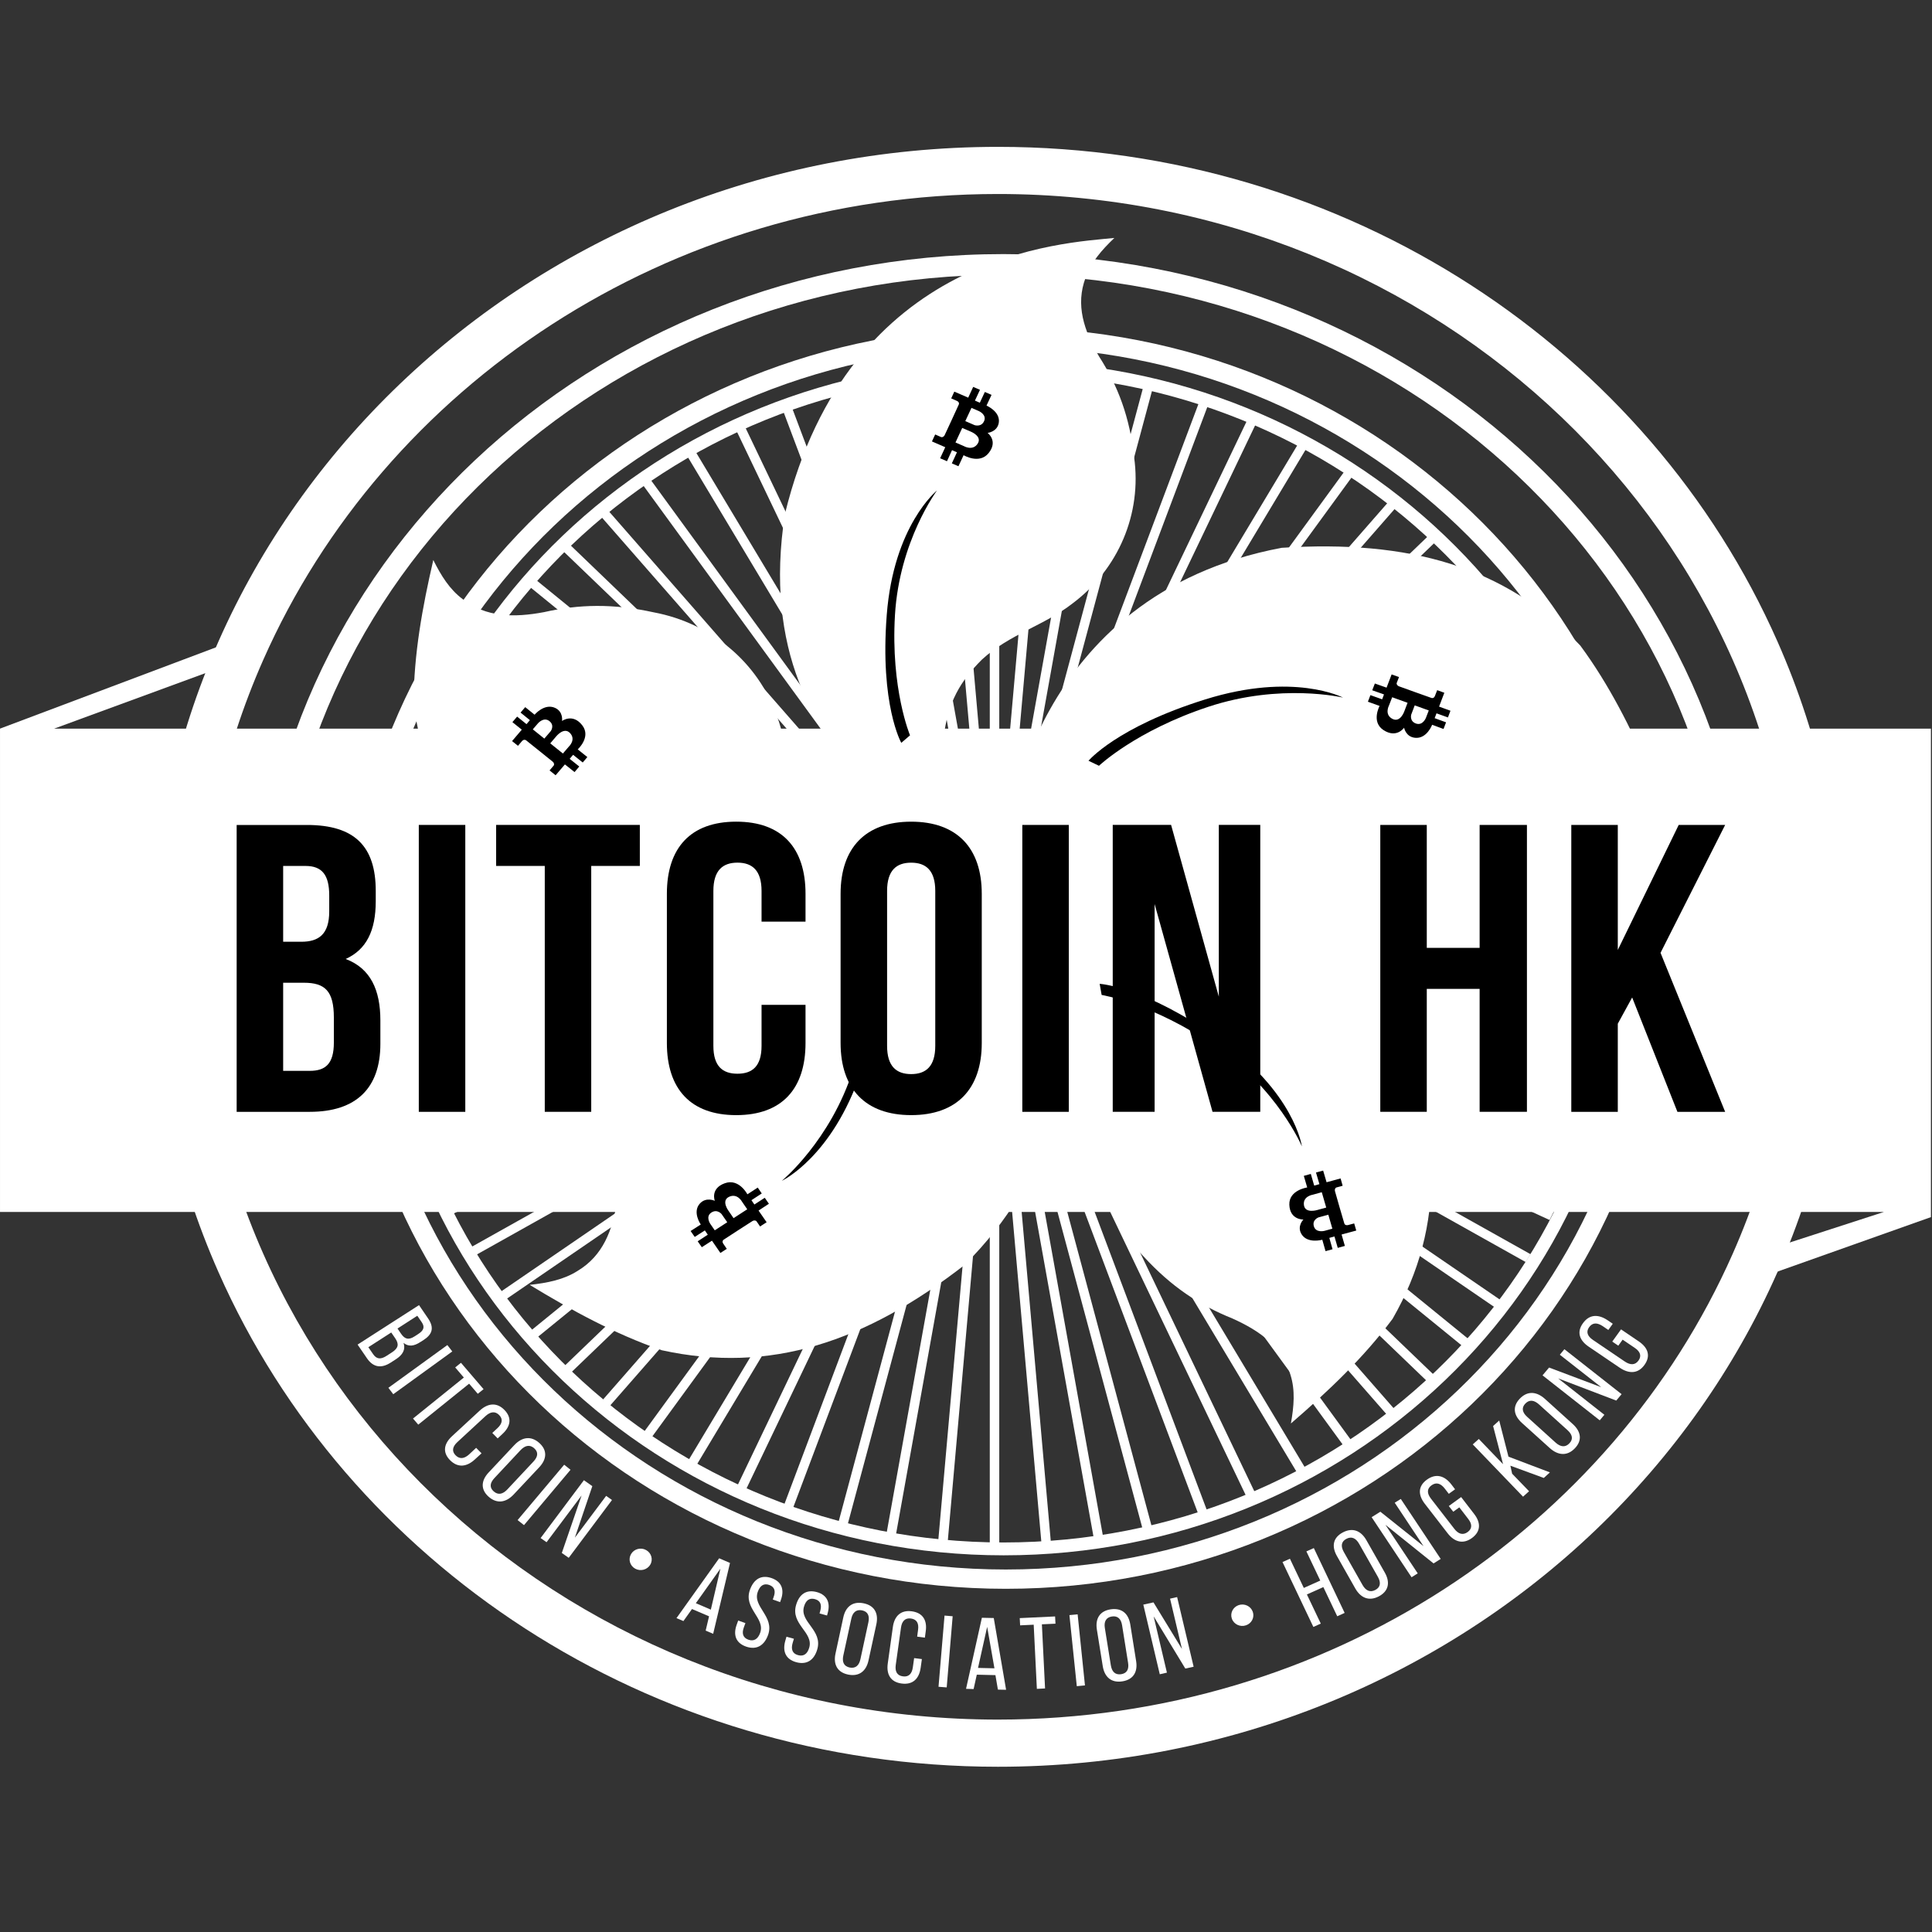 <?xml version="1.0" encoding="UTF-8" standalone="no"?>
<!-- Created with Inkscape (http://www.inkscape.org/) -->

<svg
   width="100"
   height="100"
   viewBox="0 0 93.75 93.75"
   id="svg3910"
   version="1.1"
   inkscape:version="1.2.2 (732a01da63, 2022-12-09, custom)"
   sodipodi:docname="BAHK_black_square.svg"
   inkscape:export-filename="/home/leo/Documents/Bitcoin/BAHK/BAHK_black.png"
   inkscape:export-xdpi="492.23001"
   inkscape:export-ydpi="492.23001"
   xmlns:inkscape="http://www.inkscape.org/namespaces/inkscape"
   xmlns:sodipodi="http://sodipodi.sourceforge.net/DTD/sodipodi-0.dtd"
   xmlns="http://www.w3.org/2000/svg"
   xmlns:svg="http://www.w3.org/2000/svg"
   xmlns:rdf="http://www.w3.org/1999/02/22-rdf-syntax-ns#"
   xmlns:cc="http://creativecommons.org/ns#"
   xmlns:dc="http://purl.org/dc/elements/1.1/">
  <rect x="0" y="0" width="93.75" height="93.75" fill="#333333" stroke="none"/>
  <defs
     id="defs3912">
    <clipPath
       clipPathUnits="userSpaceOnUse"
       id="clipPath326">
      <path
         d="M 0,255.12 H 153.07 V 0 H 0 Z"
         id="path328"
         inkscape:connector-curvature="0" />
    </clipPath>
    <clipPath
       clipPathUnits="userSpaceOnUse"
       id="clipPath30">
      <path
         d="m 45.153,129.02 c 0,-17.728 15.002,-32.097 33.508,-32.097 v 0 c 18.509,0 33.511,14.369 33.511,32.097 v 0 c 0,17.727 -15.002,32.097 -33.511,32.097 v 0 c -18.506,0 -33.508,-14.37 -33.508,-32.097"
         id="path32"
         inkscape:connector-curvature="0" />
    </clipPath>
    <clipPath
       clipPathUnits="userSpaceOnUse"
       id="clipPath18">
      <path
         d="M 0,255.12 H 153.07 V 0 H 0 Z"
         id="path20"
         inkscape:connector-curvature="0" />
    </clipPath>
  </defs>
  <sodipodi:namedview
     id="base"
     pagecolor="#030000"
     bordercolor="#666666"
     borderopacity="1.0"
     inkscape:pageopacity="0"
     inkscape:pageshadow="2"
     inkscape:zoom="3.2544095"
     inkscape:cx="0.46091311"
     inkscape:cy="56.999588"
     inkscape:document-units="px"
     inkscape:current-layer="layer1"
     showgrid="false"
     units="px"
     inkscape:window-width="1868"
     inkscape:window-height="1016"
     inkscape:window-x="52"
     inkscape:window-y="27"
     inkscape:window-maximized="1"
     inkscape:showpageshadow="2"
     inkscape:pagecheckerboard="0"
     inkscape:deskcolor="#030000" />
  <g
     inkscape:label="Layer 1"
     inkscape:groupmode="layer"
     id="layer1"
     transform="translate(0,-942.562)">
    <g
       id="g2398"
       transform="matrix(0.716,0,0,0.716,0,274.802)">
      <g
         id="g434"
         transform="matrix(1.25,0,0,-1.25,130.863,982.006)"
         style="fill:#ffffff">
        <path
           d="m 0,0 v -26.485 l -9.794,-3.477 0.218,1.478 7.029,2.279 H -104.69 V 0 L -92.41,4.622 -91.515,3.757 -101.753,0 Z"
           style="fill:#ffffff;fill-opacity:1;fill-rule:nonzero;stroke:none"
           id="path436"
           inkscape:connector-curvature="0" />
      </g>
      <g
         id="g370"
         transform="matrix(1.25,0,0,-1.25,67.297,991.792)"
         style="fill:#ffffff">
        <path
           d="m 0,0 c 0,0 -8.814,-9.908 -21.469,-4.234 -5.832,3.53 -9.241,7.662 -9.943,13.477 0.01,2.622 0.474,5.164 1.067,7.727 0.425,-0.85 0.885,-1.596 1.598,-2.124 1.262,-0.99 2.782,-1.006 4.404,-0.702 1.903,0.43 3.743,0.472 5.951,-0.011 3.142,-0.591 5.649,-2.735 6.669,-5.593 0.688,-1.824 0.527,-3.681 1.399,-5.505 0.757,-1.434 1.652,-2.446 3.506,-3.284 C -3.146,-1.41 -2.319,-0.592 0,0"
           style="fill:#ffffff;fill-opacity:1;fill-rule:nonzero;stroke:none"
           id="path372"
           inkscape:connector-curvature="0" />
      </g>
      <g
         id="g366"
         transform="matrix(1.25,0,0,-1.25,69.13,992.064)"
         style="fill:#ffffff">
        <path
           d="m 0,0 c 0,0 6.711,-11.349 -3.014,-21.039 -5.372,-4.162 -10.524,-5.909 -16.412,-4.617 -2.547,0.883 -4.866,2.149 -7.159,3.544 0.968,0.107 1.844,0.279 2.593,0.755 1.382,0.827 1.901,2.21 2.147,3.792 0.216,1.884 0.787,3.581 1.987,5.442 1.617,2.672 4.538,4.257 7.656,4.239 2.003,0.025 3.755,-0.74 5.819,-0.547 1.65,0.214 2.932,0.698 4.359,2.113 C 0.33,-3.344 -0.193,-2.319 0,0"
           style="fill:#ffffff;fill-opacity:1;fill-rule:nonzero;stroke:none"
           id="path368"
           inkscape:connector-curvature="0" />
      </g>
      <g
         id="g362"
         transform="matrix(1.25,0,0,-1.25,69.455,990.407)"
         style="fill:#ffffff">
        <path
           d="m 0,0 c 0,0 13.123,3.057 19.98,-8.713 2.614,-6.167 2.893,-11.451 -0.042,-16.568 -1.585,-2.126 -3.49,-3.925 -5.512,-5.672 0.165,0.934 0.24,1.796 -0.021,2.628 -0.429,1.515 -1.652,2.391 -3.151,3.065 -1.808,0.727 -3.323,1.734 -4.826,3.374 -2.197,2.254 -2.943,5.419 -2.048,8.317 0.539,1.873 1.787,3.288 2.176,5.26 0.251,1.597 0.132,2.924 -0.868,4.655 C 3.407,-0.633 2.238,-0.827 0,0"
           style="fill:#ffffff;fill-opacity:1;fill-rule:nonzero;stroke:none"
           id="path364"
           inkscape:connector-curvature="0" />
      </g>
      <g
         transform="matrix(1.25,0,0,-1.25,-30.323,1159.117)"
         id="g14"
         style="fill:#ffffff">
        <g
           id="g16"
           clip-path="url(#clipPath18)"
           style="fill:#ffffff">
          <g
             id="g22"
             transform="translate(39.292,129.243)"
             style="fill:#ffffff">
            <path
               d="m 0,0 c 0,10.229 4.404,19.484 11.526,26.195 7.124,6.708 16.965,10.858 27.843,10.858 10.877,0 20.72,-4.15 27.845,-10.858 C 74.338,19.487 78.74,10.229 78.74,0 h 1.155 c 0,10.545 -4.541,20.093 -11.874,27 C 60.685,33.904 50.555,38.174 39.369,38.174 28.185,38.174 18.053,33.904 10.719,27 3.386,20.093 -1.157,10.545 -1.157,0 Z"
               style="fill:#ffffff;fill-opacity:1;fill-rule:nonzero;stroke:none"
               id="path24"
               inkscape:connector-curvature="0" />
          </g>
        </g>
      </g>
      <g
         transform="matrix(1.25,0,0,-1.25,-30.323,1159.117)"
         id="g26"
         style="fill:#ffffff">
        <g
           id="g28"
           clip-path="url(#clipPath30)"
           style="fill:#ffffff">
          <g
             id="g34"
             transform="translate(61.259,156.899)"
             style="fill:#ffffff">
            <path
               d="m 0,0 16.698,-27.835 0.444,0.248 L 0.446,0.249"
               style="fill:#ffffff;fill-opacity:1;fill-rule:nonzero;stroke:none"
               id="path36"
               inkscape:connector-curvature="0" />
          </g>
          <g
             id="g38"
             transform="translate(63.982,158.27)"
             style="fill:#ffffff">
            <path
               d="M 0,0 13.963,-29.186 14.43,-28.979 0.467,0.207"
               style="fill:#ffffff;fill-opacity:1;fill-rule:nonzero;stroke:none"
               id="path40"
               inkscape:connector-curvature="0" />
          </g>
          <g
             id="g42"
             transform="translate(66.571,159.307)"
             style="fill:#ffffff">
            <path
               d="m 0,0 11.367,-30.202 0.484,0.168 L 0.483,0.167"
               style="fill:#ffffff;fill-opacity:1;fill-rule:nonzero;stroke:none"
               id="path44"
               inkscape:connector-curvature="0" />
          </g>
          <g
             id="g46"
             transform="translate(69.582,160.22)"
             style="fill:#ffffff">
            <path
               d="M 0,0 8.349,-31.094 8.847,-30.968 0.498,0.123"
               style="fill:#ffffff;fill-opacity:1;fill-rule:nonzero;stroke:none"
               id="path48"
               inkscape:connector-curvature="0" />
          </g>
          <g
             id="g50"
             transform="translate(58.779,155.361)"
             style="fill:#ffffff">
            <path
               d="M 0,0 19.189,-26.314 19.61,-26.033 0.42,0.281"
               style="fill:#ffffff;fill-opacity:1;fill-rule:nonzero;stroke:none"
               id="path52"
               inkscape:connector-curvature="0" />
          </g>
          <g
             id="g54"
             transform="translate(56.46,153.628)"
             style="fill:#ffffff">
            <path
               d="m 0,0 21.52,-24.599 0.395,0.318 -21.522,24.6"
               style="fill:#ffffff;fill-opacity:1;fill-rule:nonzero;stroke:none"
               id="path56"
               inkscape:connector-curvature="0" />
          </g>
          <g
             id="g58"
             transform="translate(45.118,134.46)"
             style="fill:#ffffff">
            <path
               d="M 0,0 33.015,-5.515 33.106,-5.029 0.088,0.488"
               style="fill:#ffffff;fill-opacity:1;fill-rule:nonzero;stroke:none"
               id="path60"
               inkscape:connector-curvature="0" />
          </g>
          <g
             id="g62"
             transform="translate(45.776,137.397)"
             style="fill:#ffffff">
            <path
               d="M 0,0 32.334,-8.446 32.471,-7.968 0.135,0.477"
               style="fill:#ffffff;fill-opacity:1;fill-rule:nonzero;stroke:none"
               id="path64"
               inkscape:connector-curvature="0" />
          </g>
          <g
             id="g66"
             transform="translate(46.631,140.039)"
             style="fill:#ffffff">
            <path
               d="m 0,0 31.458,-11.084 0.177,0.467 L 0.179,0.465"
               style="fill:#ffffff;fill-opacity:1;fill-rule:nonzero;stroke:none"
               id="path68"
               inkscape:connector-curvature="0" />
          </g>
          <g
             id="g70"
             transform="translate(47.862,142.883)"
             style="fill:#ffffff">
            <path
               d="M 0,0 30.204,-13.919 30.427,-13.47 0.223,0.446"
               style="fill:#ffffff;fill-opacity:1;fill-rule:nonzero;stroke:none"
               id="path72"
               inkscape:connector-curvature="0" />
          </g>
          <g
             id="g74"
             transform="translate(49.122,145.181)"
             style="fill:#ffffff">
            <path
               d="m 0,0 28.928,-16.206 0.258,0.428 L 0.258,0.428"
               style="fill:#ffffff;fill-opacity:1;fill-rule:nonzero;stroke:none"
               id="path76"
               inkscape:connector-curvature="0" />
          </g>
          <g
             id="g78"
             transform="translate(50.77,147.653)"
             style="fill:#ffffff">
            <path
               d="m 0,0 27.259,-18.666 0.3,0.404 L 0.297,0.403"
               style="fill:#ffffff;fill-opacity:1;fill-rule:nonzero;stroke:none"
               id="path80"
               inkscape:connector-curvature="0" />
          </g>
          <g
             id="g82"
             transform="translate(52.48,149.784)"
             style="fill:#ffffff">
            <path
               d="m 0,0 25.533,-20.785 0.332,0.378 L 0.333,0.379"
               style="fill:#ffffff;fill-opacity:1;fill-rule:nonzero;stroke:none"
               id="path84"
               inkscape:connector-curvature="0" />
          </g>
          <g
             id="g86"
             transform="translate(54.341,151.746)"
             style="fill:#ffffff">
            <path
               d="m 0,0 23.655,-22.73 0.363,0.348 L 0.363,0.351"
               style="fill:#ffffff;fill-opacity:1;fill-rule:nonzero;stroke:none"
               id="path88"
               inkscape:connector-curvature="0" />
          </g>
          <g
             id="g90"
             transform="translate(72.243,160.782)"
             style="fill:#ffffff">
            <path
               d="M 0,0 5.682,-31.635 6.188,-31.551 0.507,0.084"
               style="fill:#ffffff;fill-opacity:1;fill-rule:nonzero;stroke:none"
               id="path92"
               inkscape:connector-curvature="0" />
          </g>
          <g
             id="g94"
             transform="translate(75.08,161.265)"
             style="fill:#ffffff">
            <path
               d="M 0,0 2.842,-32.096 3.355,-32.054 0.514,0.041"
               style="fill:#ffffff;fill-opacity:1;fill-rule:nonzero;stroke:none"
               id="path96"
               inkscape:connector-curvature="0" />
          </g>
          <g
             id="g98"
             transform="translate(77.922,161.287)"
             style="fill:#ffffff">
            <path
               d="M 0,0 V -32.097 H 0.514 V 0"
               style="fill:#ffffff;fill-opacity:1;fill-rule:nonzero;stroke:none"
               id="path100"
               inkscape:connector-curvature="0" />
          </g>
          <g
             id="g102"
             transform="translate(44.647,131.699)"
             style="fill:#ffffff">
            <path
               d="m 0,0 33.51,-2.756 0.044,0.493 -33.51,2.758"
               style="fill:#ffffff;fill-opacity:1;fill-rule:nonzero;stroke:none"
               id="path104"
               inkscape:connector-curvature="0" />
          </g>
          <g
             id="g106"
             transform="translate(44.67,128.941)"
             style="fill:#ffffff">
            <path
               d="M 0,0 H 33.508 V 0.495 H 0"
               style="fill:#ffffff;fill-opacity:1;fill-rule:nonzero;stroke:none"
               id="path108"
               inkscape:connector-curvature="0" />
          </g>
          <g
             id="g110"
             transform="translate(94.653,157.148)"
             style="fill:#ffffff">
            <path
               d="m 0,0 -16.696,-27.836 0.443,-0.248 16.699,27.835"
               style="fill:#ffffff;fill-opacity:1;fill-rule:nonzero;stroke:none"
               id="path112"
               inkscape:connector-curvature="0" />
          </g>
          <g
             id="g114"
             transform="translate(91.909,158.477)"
             style="fill:#ffffff">
            <path
               d="m 0,0 -13.964,-29.186 0.467,-0.207 13.964,29.186"
               style="fill:#ffffff;fill-opacity:1;fill-rule:nonzero;stroke:none"
               id="path116"
               inkscape:connector-curvature="0" />
          </g>
          <g
             id="g118"
             transform="translate(89.304,159.474)"
             style="fill:#ffffff">
            <path
               d="m 0,0 -11.366,-30.201 0.483,-0.168 11.364,30.202"
               style="fill:#ffffff;fill-opacity:1;fill-rule:nonzero;stroke:none"
               id="path120"
               inkscape:connector-curvature="0" />
          </g>
          <g
             id="g122"
             transform="translate(86.279,160.343)"
             style="fill:#ffffff">
            <path
               d="m 0,0 -8.348,-31.091 0.498,-0.126 8.347,31.094"
               style="fill:#ffffff;fill-opacity:1;fill-rule:nonzero;stroke:none"
               id="path124"
               inkscape:connector-curvature="0" />
          </g>
          <g
             id="g126"
             transform="translate(97.158,155.643)"
             style="fill:#ffffff">
            <path
               d="m 0,0 -19.19,-26.314 0.421,-0.281 19.189,26.314"
               style="fill:#ffffff;fill-opacity:1;fill-rule:nonzero;stroke:none"
               id="path128"
               inkscape:connector-curvature="0" />
          </g>
          <g
             id="g130"
             transform="translate(99.505,153.947)"
             style="fill:#ffffff">
            <path
               d="m 0,0 -21.525,-24.6 0.395,-0.318 21.525,24.599"
               style="fill:#ffffff;fill-opacity:1;fill-rule:nonzero;stroke:none"
               id="path132"
               inkscape:connector-curvature="0" />
          </g>
          <g
             id="g134"
             transform="translate(111.151,134.949)"
             style="fill:#ffffff">
            <path
               d="m 0,0 -33.018,-5.518 0.091,-0.485 33.015,5.515"
               style="fill:#ffffff;fill-opacity:1;fill-rule:nonzero;stroke:none"
               id="path136"
               inkscape:connector-curvature="0" />
          </g>
          <g
             id="g138"
             transform="translate(110.447,137.873)"
             style="fill:#ffffff">
            <path
               d="M 0,0 -32.337,-8.444 -32.2,-8.923 0.135,-0.477"
               style="fill:#ffffff;fill-opacity:1;fill-rule:nonzero;stroke:none"
               id="path140"
               inkscape:connector-curvature="0" />
          </g>
          <g
             id="g142"
             transform="translate(109.548,140.503)"
             style="fill:#ffffff">
            <path
               d="m 0,0 -31.459,-11.082 0.176,-0.467 31.462,11.084"
               style="fill:#ffffff;fill-opacity:1;fill-rule:nonzero;stroke:none"
               id="path144"
               inkscape:connector-curvature="0" />
          </g>
          <g
             id="g146"
             transform="translate(108.272,143.329)"
             style="fill:#ffffff">
            <path
               d="m 0,0 -30.207,-13.917 0.224,-0.448 30.206,13.919"
               style="fill:#ffffff;fill-opacity:1;fill-rule:nonzero;stroke:none"
               id="path148"
               inkscape:connector-curvature="0" />
          </g>
          <g
             id="g150"
             transform="translate(106.978,145.609)"
             style="fill:#ffffff">
            <path
               d="m 0,0 -28.928,-16.206 0.258,-0.427 28.928,16.205"
               style="fill:#ffffff;fill-opacity:1;fill-rule:nonzero;stroke:none"
               id="path152"
               inkscape:connector-curvature="0" />
          </g>
          <g
             id="g154"
             transform="translate(105.291,148.057)"
             style="fill:#ffffff">
            <path
               d="m 0,0 -27.262,-18.665 0.3,-0.404 L 0.3,-0.403"
               style="fill:#ffffff;fill-opacity:1;fill-rule:nonzero;stroke:none"
               id="path156"
               inkscape:connector-curvature="0" />
          </g>
          <g
             id="g158"
             transform="translate(103.546,150.163)"
             style="fill:#ffffff">
            <path
               d="m 0,0 -25.533,-20.786 0.332,-0.378 25.534,20.785"
               style="fill:#ffffff;fill-opacity:1;fill-rule:nonzero;stroke:none"
               id="path160"
               inkscape:connector-curvature="0" />
          </g>
          <g
             id="g162"
             transform="translate(101.655,152.097)"
             style="fill:#ffffff">
            <path
               d="m 0,0 -23.659,-22.733 0.363,-0.349 23.658,22.731"
               style="fill:#ffffff;fill-opacity:1;fill-rule:nonzero;stroke:none"
               id="path164"
               inkscape:connector-curvature="0" />
          </g>
          <g
             id="g166"
             transform="translate(83.61,160.866)"
             style="fill:#ffffff">
            <path
               d="m 0,0 -5.686,-31.635 0.506,-0.084 5.684,31.635"
               style="fill:#ffffff;fill-opacity:1;fill-rule:nonzero;stroke:none"
               id="path168"
               inkscape:connector-curvature="0" />
          </g>
          <g
             id="g170"
             transform="translate(80.764,161.305)"
             style="fill:#ffffff">
            <path
               d="m 0,0 -2.842,-32.095 0.514,-0.042 2.839,32.096"
               style="fill:#ffffff;fill-opacity:1;fill-rule:nonzero;stroke:none"
               id="path172"
               inkscape:connector-curvature="0" />
          </g>
          <g
             id="g174"
             transform="translate(111.668,132.194)"
             style="fill:#ffffff">
            <path
               d="m 0,0 -33.511,-2.758 0.044,-0.493 33.511,2.756"
               style="fill:#ffffff;fill-opacity:1;fill-rule:nonzero;stroke:none"
               id="path176"
               inkscape:connector-curvature="0" />
          </g>
          <g
             id="g178"
             transform="translate(111.69,129.435)"
             style="fill:#ffffff">
            <path
               d="M 0,0 H -33.513 V -0.495 H 0"
               style="fill:#ffffff;fill-opacity:1;fill-rule:nonzero;stroke:none"
               id="path180"
               inkscape:connector-curvature="0" />
          </g>
          <g
             id="g182"
             transform="translate(61.705,101.231)"
             style="fill:#ffffff">
            <path
               d="M 0,0 16.696,27.833 16.252,28.082 -0.446,0.246"
               style="fill:#ffffff;fill-opacity:1;fill-rule:nonzero;stroke:none"
               id="path184"
               inkscape:connector-curvature="0" />
          </g>
          <g
             id="g186"
             transform="translate(64.449,99.899)"
             style="fill:#ffffff">
            <path
               d="M 0,0 13.963,29.186 13.496,29.393 -0.467,0.209"
               style="fill:#ffffff;fill-opacity:1;fill-rule:nonzero;stroke:none"
               id="path188"
               inkscape:connector-curvature="0" />
          </g>
          <g
             id="g190"
             transform="translate(67.054,98.902)"
             style="fill:#ffffff">
            <path
               d="M 0,0 11.367,30.203 10.884,30.371 -0.483,0.167"
               style="fill:#ffffff;fill-opacity:1;fill-rule:nonzero;stroke:none"
               id="path192"
               inkscape:connector-curvature="0" />
          </g>
          <g
             id="g194"
             transform="translate(70.08,98.033)"
             style="fill:#ffffff">
            <path
               d="M 0,0 8.349,31.093 7.852,31.219 -0.498,0.123"
               style="fill:#ffffff;fill-opacity:1;fill-rule:nonzero;stroke:none"
               id="path196"
               inkscape:connector-curvature="0" />
          </g>
          <g
             id="g198"
             transform="translate(59.2,102.731)"
             style="fill:#ffffff">
            <path
               d="M 0,0 19.189,26.316 18.769,26.597 -0.42,0.286"
               style="fill:#ffffff;fill-opacity:1;fill-rule:nonzero;stroke:none"
               id="path200"
               inkscape:connector-curvature="0" />
          </g>
          <g
             id="g202"
             transform="translate(56.853,104.433)"
             style="fill:#ffffff">
            <path
               d="M 0,0 21.522,24.596 21.127,24.915 -0.393,0.316"
               style="fill:#ffffff;fill-opacity:1;fill-rule:nonzero;stroke:none"
               id="path204"
               inkscape:connector-curvature="0" />
          </g>
          <g
             id="g206"
             transform="translate(45.206,123.429)"
             style="fill:#ffffff">
            <path
               d="M 0,0 33.018,5.517 32.927,6.002 -0.088,0.488"
               style="fill:#ffffff;fill-opacity:1;fill-rule:nonzero;stroke:none"
               id="path208"
               inkscape:connector-curvature="0" />
          </g>
          <g
             id="g210"
             transform="translate(45.911,120.503)"
             style="fill:#ffffff">
            <path
               d="M 0,0 32.336,8.447 32.2,8.925 -0.135,0.476"
               style="fill:#ffffff;fill-opacity:1;fill-rule:nonzero;stroke:none"
               id="path212"
               inkscape:connector-curvature="0" />
          </g>
          <g
             id="g214"
             transform="translate(46.81,117.873)"
             style="fill:#ffffff">
            <path
               d="M 0,0 31.456,11.082 31.279,11.549 -0.179,0.467"
               style="fill:#ffffff;fill-opacity:1;fill-rule:nonzero;stroke:none"
               id="path216"
               inkscape:connector-curvature="0" />
          </g>
          <g
             id="g218"
             transform="translate(48.085,115.047)"
             style="fill:#ffffff">
            <path
               d="M 0,0 30.204,13.917 29.98,14.365 -0.223,0.446"
               style="fill:#ffffff;fill-opacity:1;fill-rule:nonzero;stroke:none"
               id="path220"
               inkscape:connector-curvature="0" />
          </g>
          <g
             id="g222"
             transform="translate(49.38,112.768)"
             style="fill:#ffffff">
            <path
               d="M 0,0 28.928,16.208 28.67,16.636 -0.258,0.428"
               style="fill:#ffffff;fill-opacity:1;fill-rule:nonzero;stroke:none"
               id="path224"
               inkscape:connector-curvature="0" />
          </g>
          <g
             id="g226"
             transform="translate(51.067,110.321)"
             style="fill:#ffffff">
            <path
               d="m 0,0 27.262,18.667 -0.3,0.404 L -0.297,0.402"
               style="fill:#ffffff;fill-opacity:1;fill-rule:nonzero;stroke:none"
               id="path228"
               inkscape:connector-curvature="0" />
          </g>
          <g
             id="g230"
             transform="translate(52.812,108.215)"
             style="fill:#ffffff">
            <path
               d="M 0,0 25.533,20.784 25.201,21.162 -0.333,0.376"
               style="fill:#ffffff;fill-opacity:1;fill-rule:nonzero;stroke:none"
               id="path232"
               inkscape:connector-curvature="0" />
          </g>
          <g
             id="g234"
             transform="translate(54.704,106.282)"
             style="fill:#ffffff">
            <path
               d="M 0,0 23.655,22.733 23.292,23.082 -0.363,0.351"
               style="fill:#ffffff;fill-opacity:1;fill-rule:nonzero;stroke:none"
               id="path236"
               inkscape:connector-curvature="0" />
          </g>
          <g
             id="g238"
             transform="translate(72.749,97.513)"
             style="fill:#ffffff">
            <path
               d="M 0,0 5.681,31.635 5.175,31.718 -0.507,0.083"
               style="fill:#ffffff;fill-opacity:1;fill-rule:nonzero;stroke:none"
               id="path240"
               inkscape:connector-curvature="0" />
          </g>
          <g
             id="g242"
             transform="translate(75.594,97.071)"
             style="fill:#ffffff">
            <path
               d="M 0,0 2.842,32.097 2.328,32.139 -0.514,0.042"
               style="fill:#ffffff;fill-opacity:1;fill-rule:nonzero;stroke:none"
               id="path244"
               inkscape:connector-curvature="0" />
          </g>
          <g
             id="g246"
             transform="translate(78.436,97.092)"
             style="fill:#ffffff">
            <path
               d="M 0,0 V 32.098 H -0.514 V 0"
               style="fill:#ffffff;fill-opacity:1;fill-rule:nonzero;stroke:none"
               id="path248"
               inkscape:connector-curvature="0" />
          </g>
          <g
             id="g250"
             transform="translate(44.69,126.185)"
             style="fill:#ffffff">
            <path
               d="M 0,0 33.51,2.758 33.466,3.251 -0.044,0.493"
               style="fill:#ffffff;fill-opacity:1;fill-rule:nonzero;stroke:none"
               id="path252"
               inkscape:connector-curvature="0" />
          </g>
          <g
             id="g254"
             transform="translate(95.1,101.477)"
             style="fill:#ffffff">
            <path
               d="M 0,0 -16.699,27.836 -17.143,27.587 -0.446,-0.246"
               style="fill:#ffffff;fill-opacity:1;fill-rule:nonzero;stroke:none"
               id="path256"
               inkscape:connector-curvature="0" />
          </g>
          <g
             id="g258"
             transform="translate(92.376,100.108)"
             style="fill:#ffffff">
            <path
               d="M 0,0 -13.964,29.184 -14.431,28.977 -0.467,-0.209"
               style="fill:#ffffff;fill-opacity:1;fill-rule:nonzero;stroke:none"
               id="path260"
               inkscape:connector-curvature="0" />
          </g>
          <g
             id="g262"
             transform="translate(89.785,99.069)"
             style="fill:#ffffff">
            <path
               d="M 0,0 -11.364,30.204 -11.847,30.036 -0.481,-0.167"
               style="fill:#ffffff;fill-opacity:1;fill-rule:nonzero;stroke:none"
               id="path264"
               inkscape:connector-curvature="0" />
          </g>
          <g
             id="g266"
             transform="translate(86.776,98.156)"
             style="fill:#ffffff">
            <path
               d="M 0,0 -8.347,31.096 -8.845,30.97 -0.497,-0.123"
               style="fill:#ffffff;fill-opacity:1;fill-rule:nonzero;stroke:none"
               id="path268"
               inkscape:connector-curvature="0" />
          </g>
          <g
             id="g270"
             transform="translate(97.579,103.018)"
             style="fill:#ffffff">
            <path
               d="M 0,0 -19.189,26.311 -19.61,26.03 -0.42,-0.286"
               style="fill:#ffffff;fill-opacity:1;fill-rule:nonzero;stroke:none"
               id="path272"
               inkscape:connector-curvature="0" />
          </g>
          <g
             id="g274"
             transform="translate(99.9,104.749)"
             style="fill:#ffffff">
            <path
               d="M 0,0 -21.525,24.599 -21.92,24.28 -0.395,-0.316"
               style="fill:#ffffff;fill-opacity:1;fill-rule:nonzero;stroke:none"
               id="path276"
               inkscape:connector-curvature="0" />
          </g>
          <g
             id="g278"
             transform="translate(111.24,123.917)"
             style="fill:#ffffff">
            <path
               d="m 0,0 -33.016,5.514 -0.09,-0.486 33.018,-5.516"
               style="fill:#ffffff;fill-opacity:1;fill-rule:nonzero;stroke:none"
               id="path280"
               inkscape:connector-curvature="0" />
          </g>
          <g
             id="g282"
             transform="translate(110.582,120.98)"
             style="fill:#ffffff">
            <path
               d="M 0,0 -32.335,8.449 -32.472,7.971 -0.135,-0.476"
               style="fill:#ffffff;fill-opacity:1;fill-rule:nonzero;stroke:none"
               id="path284"
               inkscape:connector-curvature="0" />
          </g>
          <g
             id="g286"
             transform="translate(109.727,118.34)"
             style="fill:#ffffff">
            <path
               d="M 0,0 -31.461,11.082 -31.638,10.615 -0.179,-0.467"
               style="fill:#ffffff;fill-opacity:1;fill-rule:nonzero;stroke:none"
               id="path288"
               inkscape:connector-curvature="0" />
          </g>
          <g
             id="g290"
             transform="translate(108.496,115.493)"
             style="fill:#ffffff">
            <path
               d="M 0,0 -30.207,13.919 -30.43,13.471 -0.223,-0.446"
               style="fill:#ffffff;fill-opacity:1;fill-rule:nonzero;stroke:none"
               id="path292"
               inkscape:connector-curvature="0" />
          </g>
          <g
             id="g294"
             transform="translate(107.236,113.195)"
             style="fill:#ffffff">
            <path
               d="M 0,0 -28.929,16.208 -29.187,15.78 -0.258,-0.428"
               style="fill:#ffffff;fill-opacity:1;fill-rule:nonzero;stroke:none"
               id="path296"
               inkscape:connector-curvature="0" />
          </g>
          <g
             id="g298"
             transform="translate(105.591,110.723)"
             style="fill:#ffffff">
            <path
               d="m 0,0 -27.262,18.669 -0.3,-0.404 L -0.3,-0.402"
               style="fill:#ffffff;fill-opacity:1;fill-rule:nonzero;stroke:none"
               id="path300"
               inkscape:connector-curvature="0" />
          </g>
          <g
             id="g302"
             transform="translate(103.878,108.592)"
             style="fill:#ffffff">
            <path
               d="M 0,0 -25.534,20.786 -25.866,20.407 -0.333,-0.376"
               style="fill:#ffffff;fill-opacity:1;fill-rule:nonzero;stroke:none"
               id="path304"
               inkscape:connector-curvature="0" />
          </g>
          <g
             id="g306"
             transform="translate(102.017,106.633)"
             style="fill:#ffffff">
            <path
               d="M 0,0 -23.658,22.73 -24.021,22.382 -0.362,-0.351"
               style="fill:#ffffff;fill-opacity:1;fill-rule:nonzero;stroke:none"
               id="path308"
               inkscape:connector-curvature="0" />
          </g>
          <g
             id="g310"
             transform="translate(84.115,97.596)"
             style="fill:#ffffff">
            <path
               d="M 0,0 -5.684,31.635 -6.19,31.551 -0.504,-0.083"
               style="fill:#ffffff;fill-opacity:1;fill-rule:nonzero;stroke:none"
               id="path312"
               inkscape:connector-curvature="0" />
          </g>
          <g
             id="g314"
             transform="translate(81.275,97.113)"
             style="fill:#ffffff">
            <path
               d="M 0,0 -2.839,32.098 -3.353,32.056 -0.511,-0.042"
               style="fill:#ffffff;fill-opacity:1;fill-rule:nonzero;stroke:none"
               id="path316"
               inkscape:connector-curvature="0" />
          </g>
          <g
             id="g318"
             transform="translate(111.711,126.677)"
             style="fill:#ffffff">
            <path
               d="M 0,0 -33.511,2.758 -33.555,2.266 -0.044,-0.493"
               style="fill:#ffffff;fill-opacity:1;fill-rule:nonzero;stroke:none"
               id="path320"
               inkscape:connector-curvature="0" />
          </g>
        </g>
      </g>
      <g
         id="g330"
         transform="matrix(1.25,0,0,-1.25,112.154,997.563)"
         style="fill:#ffffff">
        <path
           d="m 0,0 h -0.539 c 0,-9.151 -3.876,-17.432 -10.148,-23.432 -6.269,-6 -14.93,-9.713 -24.504,-9.713 -9.571,0 -18.229,3.713 -24.503,9.713 -6.27,6 -10.146,14.281 -10.146,23.432 0,9.153 3.876,17.435 10.146,23.437 6.274,5.998 14.932,9.709 24.503,9.709 9.574,0 18.235,-3.711 24.504,-9.709 C -4.415,17.435 -0.539,9.153 -0.539,0 H 0 0.539 c 0,9.444 -4.001,17.997 -10.466,24.181 -6.467,6.185 -15.402,10.01 -25.264,10.01 -9.859,0 -18.796,-3.825 -25.261,-10.01 C -66.917,17.997 -70.918,9.444 -70.918,0 c 0,-9.439 4.001,-17.992 10.466,-24.178 6.465,-6.186 15.399,-10.013 25.261,-10.013 9.862,0 18.797,3.827 25.264,10.013 C -3.462,-17.992 0.539,-9.439 0.539,0 Z"
           style="fill:#ffffff;fill-opacity:1;fill-rule:nonzero;stroke:none"
           id="path332"
           inkscape:connector-curvature="0" />
      </g>
      <g
         id="g334"
         transform="matrix(1.25,0,0,-1.25,109.865,997.563)"
         style="fill:#ffffff">
        <path
           d="m 0,0 h -0.36 c 0,-8.746 -3.704,-16.663 -9.697,-22.398 -5.993,-5.733 -14.27,-9.281 -23.419,-9.281 -9.146,0 -17.423,3.548 -23.419,9.281 -5.99,5.735 -9.696,13.652 -9.696,22.398 0,8.749 3.704,16.667 9.696,22.401 5.996,5.735 14.273,9.278 23.419,9.279 9.149,-0.001 17.424,-3.544 23.419,-9.279 C -4.064,16.667 -0.36,8.749 -0.36,0 H 0 0.36 c 0,8.942 -3.788,17.04 -9.913,22.896 -6.12,5.86 -14.581,9.482 -23.921,9.482 -9.341,0 -17.802,-3.622 -23.922,-9.482 C -63.519,17.039 -67.309,8.942 -67.309,0 c 0,-8.939 3.79,-17.037 9.913,-22.893 6.12,-5.858 14.581,-9.483 23.922,-9.483 9.34,0 17.801,3.625 23.921,9.483 C -3.428,-17.037 0.36,-8.939 0.36,0 Z"
           style="fill:#ffffff;fill-opacity:1;fill-rule:nonzero;stroke:none"
           id="path336"
           inkscape:connector-curvature="0" />
      </g>
      <g
         id="g338"
         transform="matrix(1.25,0,0,-1.25,63.504,966.211)">
        <path
           d="M 0,0 V 0.056"
           style="fill:#b92728;fill-opacity:1;fill-rule:nonzero;stroke:#ffffff;stroke-width:1;stroke-linecap:butt;stroke-linejoin:miter;stroke-miterlimit:4;stroke-dasharray:none;stroke-opacity:1"
           id="path340"
           inkscape:connector-curvature="0" />
      </g>
      <g
         id="g342"
         transform="matrix(1.25,0,0,-1.25,91.107,978.941)">
        <path
           d="M 0,0 C 0.017,0.007 0.035,0.014 0.054,0.019"
           style="fill:#b92728;fill-opacity:1;fill-rule:nonzero;stroke:#ffffff;stroke-width:1;stroke-linecap:butt;stroke-linejoin:miter;stroke-miterlimit:4;stroke-dasharray:none;stroke-opacity:1"
           id="path344"
           inkscape:connector-curvature="0" />
      </g>
      <g
         id="g346"
         transform="matrix(1.25,0,0,-1.25,86.793,1008.115)">
        <path
           d="M 0,0 C 0.012,-0.016 0.023,-0.03 0.035,-0.044"
           style="fill:#b92728;fill-opacity:1;fill-rule:nonzero;stroke:#ffffff;stroke-width:1;stroke-linecap:butt;stroke-linejoin:miter;stroke-miterlimit:4;stroke-dasharray:none;stroke-opacity:1"
           id="path348"
           inkscape:connector-curvature="0" />
      </g>
      <g
         id="g350"
         transform="matrix(1.25,0,0,-1.25,56.471,1013.172)">
        <path
           d="M 0,0 C -0.014,-0.014 -0.023,-0.03 -0.032,-0.042"
           style="fill:#b92728;fill-opacity:1;fill-rule:nonzero;stroke:#ffffff;stroke-width:1;stroke-linecap:butt;stroke-linejoin:miter;stroke-miterlimit:4;stroke-dasharray:none;stroke-opacity:1"
           id="path352"
           inkscape:connector-curvature="0" />
      </g>
      <g
         id="g354"
         transform="matrix(1.25,0,0,-1.25,66.989,990.393)"
         style="fill:#ffffff">
        <path
           d="M 0,0 C 0,0 -13.336,3.603 -11.033,18.353 -7.552,32.6 4.136,33.033 6.827,33.313 6.132,32.648 5.556,31.986 5.27,31.164 4.708,29.687 5.179,28.286 5.993,26.895 7.027,25.283 7.659,23.607 7.898,21.426 8.329,18.354 7.039,15.358 4.573,13.507 3.014,12.287 1.148,11.838 -0.354,10.453 -1.511,9.297 -2.212,8.15 -2.436,6.18 -2.389,2.436 -1.327,1.937 0,0"
           style="fill:#ffffff;fill-opacity:1;fill-rule:nonzero;stroke:none"
           id="path356"
           inkscape:connector-curvature="0" />
      </g>
      <g
         id="g358"
         transform="matrix(1.25,0,0,-1.25,68.281,989.256)"
         style="fill:#ffffff">
        <path
           d="m 0,0 c 0,0 1.178,13.034 14.866,15.603 6.862,0.44 12.118,-0.982 16.191,-5.302 C 32.63,8.168 33.785,5.842 34.85,3.431 33.99,3.878 33.169,4.22 32.275,4.245 30.65,4.332 29.41,3.485 28.278,2.321 26.991,0.892 25.524,-0.184 23.442,-1.043 20.538,-2.345 17.206,-2.026 14.659,-0.284 13,0.804 12.012,2.403 10.204,3.386 8.726,4.122 7.388,4.438 5.382,4.065 1.699,2.928 1.522,1.794 0,0"
           style="fill:#ffffff;fill-opacity:1;fill-rule:nonzero;stroke:none"
           id="path360"
           inkscape:connector-curvature="0" />
      </g>
      <g
         id="g374"
         transform="matrix(1.25,0,0,-1.25,42.558,987.226)">
        <path
           d="M 0,0 C -0.021,0.007 -0.037,0.012 -0.056,0.019"
           style="fill:#b92728;fill-opacity:1;fill-rule:nonzero;stroke:#ffffff;stroke-width:1;stroke-linecap:butt;stroke-linejoin:miter;stroke-miterlimit:4;stroke-dasharray:none;stroke-opacity:1"
           id="path376"
           inkscape:connector-curvature="0" />
      </g>
      <g
         id="g378"
         transform="matrix(1.25,0,0,-1.25,69.624,994.597)">
        <path
           d="M 0,0 C 1.292,-6.111 -5.484,-14.188 -10.566,-14.828"
           style="fill:none;stroke:#ffffff;stroke-width:1;stroke-linecap:butt;stroke-linejoin:miter;stroke-miterlimit:4;stroke-dasharray:none;stroke-opacity:1"
           id="path380"
           inkscape:connector-curvature="0" />
      </g>
      <g
         id="g382"
         transform="matrix(1.25,0,0,-1.25,64.993,993.081)">
        <path
           d="M 0,0 C -5.517,-3.213 -15.622,0.3 -17.934,4.741"
           style="fill:none;stroke:#ffffff;stroke-width:1;stroke-linecap:butt;stroke-linejoin:miter;stroke-miterlimit:4;stroke-dasharray:none;stroke-opacity:1"
           id="path384"
           inkscape:connector-curvature="0" />
      </g>
      <g
         id="g386"
         transform="matrix(1.25,0,0,-1.25,72.101,990.659)">
        <path
           d="M 0,0 C 6.414,-0.513 12.507,-9.088 11.71,-13.998"
           style="fill:none;stroke:#ffffff;stroke-width:1;stroke-linecap:butt;stroke-linejoin:miter;stroke-miterlimit:4;stroke-dasharray:none;stroke-opacity:1"
           id="path388"
           inkscape:connector-curvature="0" />
      </g>
      <g
         id="g390"
         transform="matrix(1.25,0,0,-1.25,85.574,1012.635)">
        <path
           d="M 0,0 -1.432,0.569 0.107,0.958 0.279,2.51 1.052,1.197 2.588,1.589 1.534,0.388 2.305,-0.922 0.88,-0.349 -0.177,-1.552 Z"
           style="fill:#ffffff;fill-opacity:1;fill-rule:nonzero;stroke:none"
           id="path392"
           inkscape:connector-curvature="0" />
      </g>
      <g
         id="g394"
         transform="matrix(1.25,0,0,-1.25,123.322,997.47)"
         style="fill:#ffffff">
        <path
           d="m 0,0 h -1.317 c 0,-5.712 -1.209,-11.147 -3.393,-16.092 -3.279,-7.42 -8.763,-13.738 -15.662,-18.199 -6.901,-4.459 -15.215,-7.064 -24.179,-7.066 -11.948,0.002 -22.751,4.633 -30.577,12.12 -3.911,3.743 -7.074,8.2 -9.26,13.145 -2.187,4.945 -3.395,10.38 -3.395,16.092 0,5.71 1.208,11.146 3.395,16.091 3.278,7.42 8.76,13.737 15.661,18.2 6.902,4.459 15.214,7.064 24.176,7.066 11.949,-0.002 22.752,-4.632 30.578,-12.12 3.911,-3.744 7.076,-8.198 9.263,-13.146 C -2.526,11.146 -1.317,5.71 -1.317,0 H 0 1.32 c 0,6.062 -1.285,11.844 -3.609,17.099 -3.483,7.883 -9.299,14.585 -16.619,19.318 -7.32,4.733 -16.15,7.496 -25.643,7.496 -12.657,0 -24.129,-4.913 -32.427,-12.856 -4.15,-3.972 -7.51,-8.702 -9.834,-13.958 -2.324,-5.255 -3.609,-11.036 -3.609,-17.097 0,-6.063 1.285,-11.846 3.609,-17.1 3.483,-7.884 9.302,-14.586 16.622,-19.319 7.319,-4.731 16.147,-7.497 25.639,-7.497 12.658,0 24.13,4.913 32.428,12.857 4.15,3.972 7.513,8.703 9.834,13.959 C 0.035,-11.844 1.32,-6.061 1.32,0 Z"
           style="fill:#ffffff;fill-opacity:1;fill-rule:nonzero;stroke:none"
           id="path396"
           inkscape:connector-curvature="0" />
      </g>
      <g
         id="g398"
         transform="matrix(1.25,0,0,-1.25,63.504,965.866)"
         style="fill:#000000">
        <path
           d="m 0,0 c 0,0 -2.349,-1.878 -2.726,-6.749 -0.378,-4.869 0.788,-6.934 0.788,-6.934 l 0.474,0.407 c 0,0 -1.055,2.509 -0.816,6.527 C -2.04,-2.729 0,0 0,0"
           style="fill:#000000;fill-opacity:1;fill-rule:nonzero;stroke:none"
           id="path400"
           inkscape:connector-curvature="0" />
      </g>
      <g
         id="g402"
         transform="matrix(1.25,0,0,-1.25,91.02,979.903)"
         style="fill:#000000">
        <path
           d="m 0,0 c 0,0 -2.682,1.401 -7.473,-0.1 -4.797,-1.498 -6.326,-3.325 -6.326,-3.325 l 0.567,-0.272 c 0,0 1.996,1.896 5.926,3.197 C -3.376,0.802 0,0 0,0"
           style="fill:#000000;fill-opacity:1;fill-rule:nonzero;stroke:none"
           id="path404"
           inkscape:connector-curvature="0" />
      </g>
      <g
         id="g406"
         transform="matrix(1.25,0,0,-1.25,66.263,962.687)"
         style="fill:#000000">
        <path
           d="M 0,0 C -0.267,-0.42 -0.748,-0.14 -0.748,-0.14 L -1.206,0.059 -0.841,0.848 -0.383,0.65 C -0.383,0.65 0.255,0.4 0,0 m -0.339,1.936 0.4,-0.175 c 0,0 0.448,-0.195 0.28,-0.553 C 0.186,0.876 -0.172,0.999 -0.172,0.999 L -0.674,1.218 Z M 0.534,0.578 c 0,0 0.516,0.052 0.605,0.535 C 1.25,1.731 0.476,2.059 0.476,2.059 L 0.748,2.64 0.386,2.798 0.114,2.214 -0.151,2.33 0.121,2.914 -0.247,3.072 -0.516,2.489 -1.269,2.816 -1.438,2.449 -1.127,2.312 c 0,0 0.077,-0.035 0.1,-0.09 C -0.999,2.159 -1.032,2.107 -1.032,2.107 L -1.424,1.252 -1.792,0.46 c 0,0 -0.027,-0.063 -0.085,-0.093 -0.068,-0.037 -0.11,-0.014 -0.11,-0.014 l -0.321,0.14 -0.174,-0.377 0.721,-0.314 -0.277,-0.599 0.37,-0.161 0.274,0.6 0.267,-0.115 -0.277,-0.601 0.358,-0.155 0.279,0.599 c 0,0 0.86,-0.512 1.359,0.116 0.528,0.66 -0.058,1.092 -0.058,1.092"
           style="fill:#000000;fill-opacity:1;fill-rule:nonzero;stroke:none"
           id="path408"
           inkscape:connector-curvature="0" />
      </g>
      <g
         id="g410"
         transform="matrix(1.25,0,0,-1.25,94.371,981.347)"
         style="fill:#000000">
        <path
           d="M 0,0 C -0.451,0.23 -0.193,0.718 -0.193,0.718 L -0.016,1.174 0.818,0.873 0.644,0.416 C 0.644,0.416 0.43,-0.219 0,0 M 1.968,0.458 1.815,0.061 c 0,0 -0.169,-0.447 -0.548,-0.31 -0.353,0.131 -0.251,0.481 -0.251,0.481 l 0.19,0.502 z M 0.63,-0.478 c 0,0 0.088,-0.496 0.593,-0.546 0.638,-0.068 0.927,0.704 0.927,0.704 l 0.618,-0.226 0.137,0.36 -0.618,0.226 0.1,0.262 0.62,-0.223 0.137,0.363 -0.618,0.225 0.286,0.75 -0.388,0.141 -0.121,-0.31 c 0,0 -0.03,-0.079 -0.084,-0.106 C 2.154,1.112 2.099,1.141 2.099,1.141 L 1.195,1.463 0.354,1.766 c 0,0 -0.065,0.024 -0.101,0.077 C 0.209,1.906 0.23,1.95 0.23,1.95 L 0.354,2.268 -0.046,2.412 -0.32,1.694 -0.955,1.919 -1.097,1.552 -0.46,1.326 -0.56,1.062 -1.196,1.288 -1.333,0.931 -0.699,0.703 c 0,0 -0.468,-0.866 0.211,-1.309 0.714,-0.467 1.118,0.128 1.118,0.128"
           style="fill:#000000;fill-opacity:1;fill-rule:nonzero;stroke:none"
           id="path412"
           inkscape:connector-curvature="0" />
      </g>
      <g
         id="g414"
         transform="matrix(1.25,0,0,-1.25,88.234,1010.32)"
         style="fill:#000000">
        <path
           d="m 0,0 c 0,0 -0.404,2.928 -4.473,5.807 -4.067,2.881 -6.493,3.007 -6.493,3.007 l 0.107,-0.602 c 0,0 2.756,-0.456 6.149,-2.772 C -1.315,3.121 0,0 0,0"
           style="fill:#000000;fill-opacity:1;fill-rule:nonzero;stroke:none"
           id="path416"
           inkscape:connector-curvature="0" />
      </g>
      <g
         id="g418"
         transform="matrix(1.25,0,0,-1.25,88.371,1014.305)"
         style="fill:#000000">
        <path
           d="M 0,0 C -0.072,0.49 0.486,0.571 0.486,0.571 L 0.967,0.704 1.208,-0.128 0.725,-0.26 C 0.725,-0.26 0.067,-0.465 0,0 M 1.541,-1.273 1.116,-1.39 c 0,0 -0.472,-0.128 -0.579,0.251 -0.1,0.353 0.255,0.479 0.255,0.479 l 0.53,0.144 z m -1.569,0.497 c 0,0 -0.362,-0.358 -0.109,-0.786 0.321,-0.541 1.132,-0.311 1.132,-0.311 l 0.176,-0.618 0.379,0.104 -0.174,0.616 0.279,0.075 0.178,-0.617 0.386,0.105 -0.178,0.619 0.796,0.215 -0.113,0.386 -0.33,-0.088 c 0,0 -0.081,-0.021 -0.138,0.007 -0.062,0.032 -0.071,0.093 -0.071,0.093 L 1.922,-0.079 1.683,0.76 c 0,0 -0.019,0.065 0.004,0.123 0.028,0.07 0.077,0.079 0.077,0.079 L 2.099,1.055 1.987,1.452 1.227,1.245 1.041,1.877 0.653,1.773 0.839,1.141 0.556,1.064 0.372,1.696 -0.007,1.591 0.177,0.962 c 0,0 -0.999,-0.14 -0.969,-0.937 0.03,-0.832 0.764,-0.801 0.764,-0.801"
           style="fill:#000000;fill-opacity:1;fill-rule:nonzero;stroke:none"
           id="path420"
           inkscape:connector-curvature="0" />
      </g>
      <g
         id="g422"
         transform="matrix(1.25,0,0,-1.25,52.983,1012.655)"
         style="fill:#000000">
        <path
           d="M 0,0 C 0,0 2.742,1.285 4.299,5.928 5.86,10.57 5.23,12.845 5.23,12.845 L 4.67,12.56 c 0,0 0.414,-2.682 -0.803,-6.53 C 2.649,2.182 0,0 0,0"
           style="fill:#000000;fill-opacity:1;fill-rule:nonzero;stroke:none"
           id="path424"
           inkscape:connector-curvature="0" />
      </g>
      <g
         id="g426"
         transform="matrix(1.25,0,0,-1.25,49.404,1013.739)"
         style="fill:#000000">
        <path
           d="M 0,0 C 0.458,0.218 0.713,-0.27 0.713,-0.27 L 0.99,-0.674 0.249,-1.155 -0.028,-0.751 c 0,0 -0.407,0.542 0.028,0.751 m -0.771,-1.815 -0.245,0.356 c 0,0 -0.272,0.395 0.066,0.611 0.316,0.202 0.55,-0.086 0.55,-0.086 l 0.307,-0.442 z m 0.004,1.599 c 0,0 -0.467,0.225 -0.806,-0.142 -0.43,-0.465 0.044,-1.141 0.044,-1.141 l -0.551,-0.353 0.224,-0.321 0.548,0.353 0.16,-0.232 -0.548,-0.358 0.223,-0.32 0.551,0.353 0.457,-0.665 0.346,0.223 -0.19,0.279 c 0,0 -0.049,0.07 -0.037,0.128 0.012,0.067 0.067,0.095 0.067,0.095 l 0.8,0.521 0.748,0.481 c 0,0 0.058,0.039 0.121,0.034 0.079,-0.002 0.104,-0.044 0.104,-0.044 l 0.193,-0.281 0.355,0.23 -0.438,0.632 0.562,0.369 -0.226,0.324 -0.562,-0.365 -0.16,0.234 0.56,0.366 -0.219,0.318 -0.56,-0.365 c 0,0 -0.451,0.876 -1.22,0.602 -0.808,-0.286 -0.546,-0.955 -0.546,-0.955"
           style="fill:#000000;fill-opacity:1;fill-rule:nonzero;stroke:none"
           id="path428"
           inkscape:connector-curvature="0" />
      </g>
      <g
         id="g430"
         transform="matrix(1.25,0,0,-1.25,38.628,982.302)"
         style="fill:#000000">
        <path
           d="m 0,0 c 0.346,-0.363 -0.062,-0.739 -0.062,-0.739 l -0.321,-0.374 -0.686,0.551 0.319,0.374 c 0,0 0.42,0.532 0.75,0.188 m -2.015,0.197 0.282,0.328 c 0,0 0.311,0.367 0.622,0.116 0.291,-0.234 0.072,-0.536 0.072,-0.536 l -0.351,-0.41 z m 1.583,0.453 c 0,0 0.086,0.498 -0.372,0.709 -0.583,0.267 -1.115,-0.368 -1.115,-0.368 l -0.507,0.41 -0.253,-0.295 0.507,-0.411 -0.184,-0.216 -0.509,0.409 -0.256,-0.3 0.509,-0.409 -0.527,-0.618 0.321,-0.256 0.218,0.256 c 0,0 0.056,0.064 0.116,0.069 0.07,0.009 0.114,-0.034 0.114,-0.034 L -1.626,-1 -0.937,-1.555 c 0,0 0.057,-0.044 0.068,-0.104 0.021,-0.074 -0.014,-0.107 -0.014,-0.107 l -0.223,-0.263 0.328,-0.263 0.504,0.588 0.523,-0.415 0.255,0.302 -0.52,0.416 0.186,0.218 0.522,-0.416 0.251,0.293 -0.522,0.418 c 0,0 0.739,0.667 0.246,1.304 C 0.151,1.085 -0.432,0.65 -0.432,0.65"
           style="fill:#000000;fill-opacity:1;fill-rule:nonzero;stroke:none"
           id="path432"
           inkscape:connector-curvature="0" />
      </g>
      <g
         id="g438"
         transform="matrix(1.25,0,0,-1.25,19.19,999.228)"
         style="fill:#000000">
        <path
           d="m 0,0 v -4.777 h 1.443 c 0.849,0 1.306,0.376 1.306,1.533 v 1.355 C 2.749,-0.446 2.268,0 1.123,0 Z m 0,6.332 v -4.11 h 0.985 c 0.939,0 1.513,0.399 1.513,1.645 v 0.866 c 0,1.111 -0.39,1.599 -1.283,1.599 z M 5.02,4.978 V 4.422 C 5.02,2.821 4.515,1.799 3.391,1.288 4.743,0.776 5.271,-0.399 5.271,-2.045 v -1.266 c 0,-2.4 -1.307,-3.688 -3.828,-3.688 H -2.521 V 8.554 H 1.283 C 3.895,8.556 5.02,7.377 5.02,4.978"
           style="fill:#000000;fill-opacity:1;fill-rule:nonzero;stroke:none"
           id="path440"
           inkscape:connector-curvature="0" />
      </g>
      <path
         d="m 28.383,988.533 h 3.151 v 19.444 h -3.151 z"
         style="fill:#000000;fill-opacity:1;fill-rule:nonzero;stroke:none"
         id="path442"
         inkscape:connector-curvature="0" />
      <g
         id="g444"
         transform="matrix(1.25,0,0,-1.25,33.624,988.532)"
         style="fill:#000000">
        <path
           d="M 0,0 H 7.791 V -2.224 H 5.156 V -15.555 H 2.637 V -2.224 H 0 Z"
           style="fill:#000000;fill-opacity:1;fill-rule:nonzero;stroke:none"
           id="path446"
           inkscape:connector-curvature="0" />
      </g>
      <g
         id="g448"
         transform="matrix(1.25,0,0,-1.25,54.592,1000.729)"
         style="fill:#000000">
        <path
           d="m 0,0 v -2.066 c 0,-2.489 -1.283,-3.911 -3.757,-3.911 -2.477,0 -3.76,1.422 -3.76,3.911 v 8.089 c 0,2.489 1.283,3.911 3.76,3.911 C -1.283,9.934 0,8.512 0,6.023 v -1.51 h -2.384 v 1.666 c 0,1.111 -0.504,1.533 -1.306,1.533 -0.802,0 -1.306,-0.422 -1.306,-1.533 v -8.401 c 0,-1.11 0.504,-1.51 1.306,-1.51 0.802,0 1.306,0.4 1.306,1.51 V 0.002 H 0 Z"
           style="fill:#000000;fill-opacity:1;fill-rule:nonzero;stroke:none"
           id="path450"
           inkscape:connector-curvature="0" />
      </g>
      <g
         id="g452"
         transform="matrix(1.25,0,0,-1.25,60.12,1003.506)"
         style="fill:#000000">
        <path
           d="m 0,0 c 0,-1.11 0.504,-1.531 1.306,-1.531 0.801,0 1.306,0.421 1.306,1.531 V 8.4 C 2.612,9.511 2.107,9.932 1.306,9.932 0.502,9.932 0,9.511 0,8.4 Z m -2.521,8.245 c 0,2.488 1.352,3.91 3.827,3.91 2.477,0 3.827,-1.422 3.827,-3.91 V 0.156 c 0,-2.489 -1.35,-3.911 -3.827,-3.911 -2.475,0 -3.827,1.422 -3.827,3.911 z"
           style="fill:#000000;fill-opacity:1;fill-rule:nonzero;stroke:none"
           id="path454"
           inkscape:connector-curvature="0" />
      </g>
      <path
         d="m 69.284,988.533 h 3.151 v 19.444 h -3.151 z"
         style="fill:#000000;fill-opacity:1;fill-rule:nonzero;stroke:none"
         id="path456"
         inkscape:connector-curvature="0" />
      <g
         id="g458"
         transform="matrix(1.25,0,0,-1.25,78.251,993.894)"
         style="fill:#000000">
        <path
           d="M 0,0 V -11.266 H -2.271 V 4.29 H 0.893 L 3.481,-5.021 V 4.29 H 5.728 V -11.266 H 3.14 Z"
           style="fill:#000000;fill-opacity:1;fill-rule:nonzero;stroke:none"
           id="path460"
           inkscape:connector-curvature="0" />
      </g>
      <g
         id="g462"
         transform="matrix(1.25,0,0,-1.25,96.696,1007.976)"
         style="fill:#000000">
        <path
           d="M 0,0 H -2.521 V 15.555 H 0 V 8.888 h 2.865 v 6.667 H 5.43 V 0 H 2.865 V 6.665 H 0 Z"
           style="fill:#000000;fill-opacity:1;fill-rule:nonzero;stroke:none"
           id="path464"
           inkscape:connector-curvature="0" />
      </g>
      <g
         id="g466"
         transform="matrix(1.25,0,0,-1.25,110.615,1000.227)"
         style="fill:#000000">
        <path
           d="M 0,0 -0.779,-1.422 V -6.2 H -3.3 V 9.355 h 2.521 V 2.577 L 2.523,9.355 H 5.042 L 1.538,2.421 5.042,-6.2 H 2.454 Z"
           style="fill:#000000;fill-opacity:1;fill-rule:nonzero;stroke:none"
           id="path468"
           inkscape:connector-curvature="0" />
      </g>
      <g
         id="g470"
         transform="matrix(1.25,0,0,-1.25,27.175,1023.008)"
         style="fill:#ffffff">
        <path
           d="m 0,0 c 0.195,-0.284 0.393,-0.372 0.739,-0.149 l 0.195,0.126 c 0.295,0.19 0.369,0.378 0.195,0.636 L 0.885,0.969 -0.188,0.276 Z m -1.506,-1.12 c 0.181,-0.263 0.404,-0.291 0.714,-0.091 l 0.294,0.189 c 0.373,0.239 0.395,0.46 0.186,0.769 L -0.528,0.061 -1.769,-0.737 Z M 1.471,0.822 C 1.814,0.318 1.703,-0.04 1.215,-0.354 L 1.057,-0.453 C 0.706,-0.681 0.42,-0.725 0.137,-0.502 0.262,-0.872 0.086,-1.157 -0.279,-1.392 L -0.56,-1.573 c -0.5,-0.321 -0.941,-0.267 -1.285,0.237 l -0.507,0.741 3.33,2.14 z"
           style="fill:#ffffff;fill-opacity:1;fill-rule:nonzero;stroke:none"
           id="path472"
           inkscape:connector-curvature="0" />
      </g>
      <g
         id="g474"
         transform="matrix(1.25,0,0,-1.25,30.652,1024.216)"
         style="fill:#ffffff">
        <path
           d="m 0,0 -3.2,-2.319 -0.264,0.348 3.197,2.317 z"
           style="fill:#ffffff;fill-opacity:1;fill-rule:nonzero;stroke:none"
           id="path476"
           inkscape:connector-curvature="0" />
      </g>
      <g
         id="g478"
         transform="matrix(1.25,0,0,-1.25,27.991,1028.762)"
         style="fill:#ffffff">
        <path
           d="M 0,0 2.756,2.222 2.287,2.77 2.6,3.021 3.825,1.592 3.511,1.341 3.042,1.889 0.284,-0.332 Z"
           style="fill:#ffffff;fill-opacity:1;fill-rule:nonzero;stroke:none"
           id="path480"
           inkscape:connector-curvature="0" />
      </g>
      <g
         id="g482"
         transform="matrix(1.25,0,0,-1.25,34.053,1029.807)"
         style="fill:#ffffff">
        <path
           d="m 0,0 -0.26,-0.242 -0.291,0.296 0.277,0.258 c 0.26,0.241 0.32,0.485 0.095,0.713 C -0.4,1.25 -0.658,1.208 -0.92,0.967 l -1.527,-1.411 c -0.26,-0.242 -0.314,-0.49 -0.095,-0.713 0.225,-0.228 0.481,-0.186 0.741,0.055 l 0.374,0.349 0.293,-0.297 -0.36,-0.33 c -0.437,-0.405 -0.923,-0.474 -1.35,-0.04 -0.421,0.428 -0.328,0.895 0.111,1.299 l 1.494,1.38 C -0.802,1.666 -0.316,1.731 0.104,1.304 0.53,0.872 0.437,0.404 0,0"
           style="fill:#ffffff;fill-opacity:1;fill-rule:nonzero;stroke:none"
           id="path484"
           inkscape:connector-curvature="0" />
      </g>
      <g
         id="g486"
         transform="matrix(1.25,0,0,-1.25,33.507,1032.799)"
         style="fill:#ffffff">
        <path
           d="M 0,0 C -0.246,-0.26 -0.274,-0.513 -0.04,-0.72 0.202,-0.932 0.453,-0.878 0.7,-0.616 L 2.117,0.897 C 2.361,1.155 2.398,1.408 2.154,1.62 1.919,1.829 1.659,1.773 1.417,1.515 Z M 1.076,1.785 C 1.487,2.224 1.978,2.308 2.428,1.91 2.881,1.508 2.842,1.027 2.433,0.59 l -1.39,-1.48 c -0.406,-0.432 -0.899,-0.523 -1.355,-0.121 -0.45,0.398 -0.406,0.884 0,1.316 z"
           style="fill:#ffffff;fill-opacity:1;fill-rule:nonzero;stroke:none"
           id="path488"
           inkscape:connector-curvature="0" />
      </g>
      <g
         id="g490"
         transform="matrix(1.25,0,0,-1.25,38.666,1032.235)"
         style="fill:#ffffff">
        <path
           d="m 0,0 -2.523,-3.002 -0.347,0.274 2.526,3.002 z"
           style="fill:#ffffff;fill-opacity:1;fill-rule:nonzero;stroke:none"
           id="path492"
           inkscape:connector-curvature="0" />
      </g>
      <g
         id="g494"
         transform="matrix(1.25,0,0,-1.25,37.042,1037.145)"
         style="fill:#ffffff">
        <path
           d="M 0,0 -0.323,0.226 2.024,3.362 2.481,3.04 1.534,0.246 3.23,2.512 3.548,2.289 1.201,-0.846 0.827,-0.583 1.898,2.533 Z"
           style="fill:#ffffff;fill-opacity:1;fill-rule:nonzero;stroke:none"
           id="path496"
           inkscape:connector-curvature="0" />
      </g>
      <g
         id="g498"
         transform="matrix(1.25,0,0,-1.25,44.069,1038.667)"
         style="fill:#ffffff">
        <path
           d="m 0,0 c -0.165,-0.281 -0.532,-0.374 -0.818,-0.216 -0.288,0.16 -0.388,0.516 -0.221,0.795 0.163,0.276 0.53,0.374 0.816,0.213 C 0.065,0.632 0.165,0.277 0,0"
           style="fill:#ffffff;fill-opacity:1;fill-rule:nonzero;stroke:none"
           id="path500"
           inkscape:connector-curvature="0" />
      </g>
      <g
         id="g502"
         transform="matrix(1.25,0,0,-1.25,47.159,1041.278)"
         style="fill:#ffffff">
        <path
           d="M 0,0 0.813,-0.349 1.332,1.873 Z M -0.209,-0.316 -0.674,-0.969 -1.05,-0.809 1.264,2.435 1.852,2.182 0.939,-1.659 0.532,-1.487 0.716,-0.711 Z"
           style="fill:#ffffff;fill-opacity:1;fill-rule:nonzero;stroke:none"
           id="path504"
           inkscape:connector-curvature="0" />
      </g>
      <g
         id="g506"
         transform="matrix(1.25,0,0,-1.25,52.913,1041.078)"
         style="fill:#ffffff">
        <path
           d="m 0,0 -0.035,-0.102 -0.397,0.142 0.041,0.118 c 0.126,0.328 0.065,0.565 -0.234,0.672 -0.3,0.104 -0.502,-0.044 -0.618,-0.368 -0.305,-0.817 0.927,-1.333 0.551,-2.358 -0.205,-0.553 -0.612,-0.815 -1.185,-0.618 -0.575,0.2 -0.712,0.653 -0.505,1.206 l 0.074,0.207 0.393,-0.137 -0.084,-0.228 c -0.123,-0.328 -0.053,-0.57 0.247,-0.674 0.302,-0.105 0.513,0.039 0.634,0.367 0.298,0.814 -0.929,1.327 -0.548,2.352 0.207,0.562 0.604,0.817 1.166,0.623 C 0.07,1.004 0.207,0.551 0,0"
           style="fill:#ffffff;fill-opacity:1;fill-rule:nonzero;stroke:none"
           id="path508"
           inkscape:connector-curvature="0" />
      </g>
      <g
         id="g510"
         transform="matrix(1.25,0,0,-1.25,56.085,1041.983)"
         style="fill:#ffffff">
        <path
           d="M 0,0 -0.028,-0.103 -0.435,0.009 -0.4,0.132 c 0.098,0.337 0.024,0.567 -0.284,0.653 -0.309,0.084 -0.497,-0.077 -0.594,-0.409 -0.242,-0.834 1.025,-1.269 0.72,-2.316 -0.165,-0.565 -0.553,-0.855 -1.141,-0.695 -0.586,0.162 -0.753,0.604 -0.59,1.169 l 0.062,0.213 0.403,-0.111 -0.07,-0.233 c -0.098,-0.337 -0.012,-0.573 0.295,-0.655 0.307,-0.086 0.509,0.072 0.606,0.407 0.242,0.832 -1.02,1.264 -0.713,2.312 0.167,0.574 0.546,0.857 1.123,0.7 C -0.002,1.006 0.165,0.564 0,0"
           style="fill:#ffffff;fill-opacity:1;fill-rule:nonzero;stroke:none"
           id="path512"
           inkscape:connector-curvature="0" />
      </g>
      <g
         id="g514"
         transform="matrix(1.25,0,0,-1.25,57.151,1044.836)"
         style="fill:#ffffff">
        <path
           d="m 0,0 c -0.072,-0.346 0.035,-0.576 0.346,-0.641 0.316,-0.063 0.509,0.107 0.584,0.455 L 1.362,1.815 C 1.434,2.159 1.334,2.394 1.016,2.458 0.702,2.521 0.507,2.347 0.435,2.005 Z M 0,2.071 C 0.123,2.651 0.502,2.963 1.099,2.842 1.701,2.721 1.917,2.287 1.794,1.706 L 1.369,-0.253 C 1.246,-0.827 0.867,-1.146 0.265,-1.024 c -0.597,0.123 -0.811,0.559 -0.688,1.133 z"
           style="fill:#ffffff;fill-opacity:1;fill-rule:nonzero;stroke:none"
           id="path516"
           inkscape:connector-curvature="0" />
      </g>
      <g
         id="g518"
         transform="matrix(1.25,0,0,-1.25,62.739,1043.18)"
         style="fill:#ffffff">
        <path
           d="m 0,0 -0.046,-0.346 -0.419,0.055 0.049,0.368 C -0.367,0.423 -0.479,0.648 -0.802,0.692 -1.118,0.734 -1.294,0.546 -1.341,0.2 l -0.285,-2.029 c -0.047,-0.346 0.069,-0.574 0.388,-0.616 0.32,-0.044 0.492,0.147 0.539,0.493 l 0.07,0.497 0.42,-0.053 -0.067,-0.479 c -0.084,-0.581 -0.419,-0.927 -1.03,-0.846 -0.604,0.079 -0.834,0.5 -0.753,1.083 l 0.277,1.984 C -1.701,0.815 -1.361,1.162 -0.76,1.083 -0.146,1.001 0.084,0.581 0,0"
           style="fill:#ffffff;fill-opacity:1;fill-rule:nonzero;stroke:none"
           id="path520"
           inkscape:connector-curvature="0" />
      </g>
      <g
         id="g522"
         transform="matrix(1.25,0,0,-1.25,64.564,1042.163)"
         style="fill:#ffffff">
        <path
           d="m 0,0 -0.323,-3.857 -0.444,0.034 0.326,3.86 z"
           style="fill:#ffffff;fill-opacity:1;fill-rule:nonzero;stroke:none"
           id="path524"
           inkscape:connector-curvature="0" />
      </g>
      <g
         id="g526"
         transform="matrix(1.25,0,0,-1.25,66.283,1045.664)"
         style="fill:#ffffff">
        <path
           d="M 0,0 0.89,-0.021 0.495,2.226 Z m -0.067,-0.367 -0.172,-0.779 -0.411,0.012 0.859,3.853 0.644,-0.014 0.669,-3.89 -0.444,0.009 -0.135,0.785 z"
           style="fill:#ffffff;fill-opacity:1;fill-rule:nonzero;stroke:none"
           id="path528"
           inkscape:connector-curvature="0" />
      </g>
      <g
         id="g530"
         transform="matrix(1.25,0,0,-1.25,70.271,1047.084)"
         style="fill:#ffffff">
        <path
           d="M 0,0 -0.172,3.479 -0.908,3.444 -0.929,3.836 0.988,3.927 1.009,3.534 0.272,3.5 0.444,0.023 Z"
           style="fill:#ffffff;fill-opacity:1;fill-rule:nonzero;stroke:none"
           id="path532"
           inkscape:connector-curvature="0" />
      </g>
      <g
         id="g534"
         transform="matrix(1.25,0,0,-1.25,73.034,1042.033)"
         style="fill:#ffffff">
        <path
           d="m 0,0 0.397,-3.853 -0.443,-0.042 -0.4,3.853 z"
           style="fill:#ffffff;fill-opacity:1;fill-rule:nonzero;stroke:none"
           id="path536"
           inkscape:connector-curvature="0" />
      </g>
      <g
         id="g538"
         transform="matrix(1.25,0,0,-1.25,75.284,1045.487)"
         style="fill:#ffffff">
        <path
           d="m 0,0 c 0.056,-0.349 0.239,-0.53 0.556,-0.483 0.32,0.048 0.436,0.274 0.378,0.623 L 0.611,2.164 C 0.558,2.51 0.376,2.696 0.056,2.647 -0.26,2.598 -0.381,2.368 -0.325,2.024 Z m -0.757,1.936 c -0.094,0.585 0.146,1.008 0.75,1.099 0.609,0.09 0.969,-0.24 1.062,-0.825 L 1.371,0.228 C 1.465,-0.351 1.227,-0.778 0.618,-0.871 0.014,-0.962 -0.346,-0.625 -0.439,-0.044 Z"
           style="fill:#ffffff;fill-opacity:1;fill-rule:nonzero;stroke:none"
           id="path540"
           inkscape:connector-curvature="0" />
      </g>
      <g
         id="g542"
         transform="matrix(1.25,0,0,-1.25,79.085,1045.984)"
         style="fill:#ffffff">
        <path
           d="M 0,0 -0.388,-0.088 -1.28,3.688 -0.729,3.809 0.815,1.283 0.17,4.011 0.553,4.097 1.448,0.321 0.997,0.221 -0.72,3.051 Z"
           style="fill:#ffffff;fill-opacity:1;fill-rule:nonzero;stroke:none"
           id="path544"
           inkscape:connector-curvature="0" />
      </g>
      <g
         id="g546"
         transform="matrix(1.25,0,0,-1.25,84.903,1041.859)"
         style="fill:#ffffff">
        <path
           d="m 0,0 c 0.107,-0.304 -0.06,-0.634 -0.374,-0.736 -0.312,-0.105 -0.653,0.058 -0.76,0.362 -0.107,0.302 0.061,0.632 0.374,0.737 C -0.448,0.465 -0.107,0.305 0,0"
           style="fill:#ffffff;fill-opacity:1;fill-rule:nonzero;stroke:none"
           id="path548"
           inkscape:connector-curvature="0" />
      </g>
      <g
         id="g550"
         transform="matrix(1.25,0,0,-1.25,88.571,1040.685)"
         style="fill:#ffffff">
        <path
           d="M 0,0 0.753,-1.58 0.351,-1.762 -1.322,1.757 -0.92,1.936 -0.167,0.353 0.725,0.753 -0.028,2.335 0.376,2.514 2.047,-1.001 1.645,-1.183 0.892,0.399 Z"
           style="fill:#ffffff;fill-opacity:1;fill-rule:nonzero;stroke:none"
           id="path552"
           inkscape:connector-curvature="0" />
      </g>
      <g
         id="g554"
         transform="matrix(1.25,0,0,-1.25,92.341,1040.043)"
         style="fill:#ffffff">
        <path
           d="m 0,0 c 0.177,-0.312 0.414,-0.418 0.695,-0.27 0.284,0.151 0.311,0.402 0.137,0.711 L -0.186,2.235 C -0.358,2.537 -0.595,2.653 -0.878,2.5 -1.16,2.354 -1.187,2.096 -1.016,1.792 Z m -1.387,1.568 c -0.296,0.518 -0.221,0.993 0.313,1.278 0.539,0.288 0.995,0.095 1.288,-0.425 L 1.21,0.669 C 1.501,0.155 1.429,-0.326 0.89,-0.614 0.353,-0.899 -0.102,-0.7 -0.393,-0.188 Z"
           style="fill:#ffffff;fill-opacity:1;fill-rule:nonzero;stroke:none"
           id="path556"
           inkscape:connector-curvature="0" />
      </g>
      <g
         id="g558"
         transform="matrix(1.25,0,0,-1.25,96.083,1039.256)"
         style="fill:#ffffff">
        <path
           d="M 0,0 -0.335,-0.211 -2.5,3.046 -2.026,3.342 0.313,1.476 -1.248,3.83 -0.918,4.034 1.245,0.783 0.857,0.539 -1.752,2.633 Z"
           style="fill:#ffffff;fill-opacity:1;fill-rule:nonzero;stroke:none"
           id="path560"
           inkscape:connector-curvature="0" />
      </g>
      <g
         id="g562"
         transform="matrix(1.25,0,0,-1.25,98.357,1033.223)"
         style="fill:#ffffff">
        <path
           d="m 0,0 0.205,-0.268 -0.34,-0.246 -0.219,0.284 c -0.215,0.279 -0.459,0.365 -0.72,0.176 -0.258,-0.186 -0.246,-0.441 -0.03,-0.72 l 1.271,-1.641 c 0.214,-0.278 0.462,-0.357 0.721,-0.171 0.258,0.19 0.243,0.439 0.025,0.717 L 0.435,-1.248 0.107,-1.485 -0.135,-1.176 0.534,-0.69 1.238,-1.604 C 1.603,-2.073 1.612,-2.549 1.12,-2.91 0.632,-3.265 0.165,-3.121 -0.2,-2.651 l -1.241,1.603 c -0.36,0.469 -0.374,0.943 0.114,1.299 C -0.832,0.613 -0.365,0.469 0,0"
           style="fill:#ffffff;fill-opacity:1;fill-rule:nonzero;stroke:none"
           id="path564"
           inkscape:connector-curvature="0" />
      </g>
      <g
         id="g566"
         transform="matrix(1.25,0,0,-1.25,102.362,1031.959)"
         style="fill:#ffffff">
        <path
           d="M 0,0 0.095,-0.435 1.013,-1.385 0.686,-1.68 -2.04,1.155 -1.712,1.448 -0.397,0.081 -0.937,2.151 -0.606,2.449 -0.104,0.49 2.143,-0.363 1.811,-0.665 Z"
           style="fill:#ffffff;fill-opacity:1;fill-rule:nonzero;stroke:none"
           id="path568"
           inkscape:connector-curvature="0" />
      </g>
      <g
         id="g570"
         transform="matrix(1.25,0,0,-1.25,105.427,1030.394)"
         style="fill:#ffffff">
        <path
           d="M 0,0 C 0.267,-0.239 0.525,-0.272 0.744,-0.042 0.967,0.186 0.913,0.432 0.646,0.674 L -0.897,2.068 C -1.162,2.307 -1.42,2.347 -1.643,2.114 -1.861,1.889 -1.808,1.636 -1.545,1.399 Z M -1.829,1.069 C -2.275,1.476 -2.356,1.95 -1.94,2.384 -1.52,2.821 -1.027,2.772 -0.579,2.37 L 0.932,1.004 C 1.375,0.602 1.461,0.123 1.041,-0.312 0.623,-0.746 0.125,-0.695 -0.318,-0.295 Z"
           style="fill:#ffffff;fill-opacity:1;fill-rule:nonzero;stroke:none"
           id="path572"
           inkscape:connector-curvature="0" />
      </g>
      <g
         id="g574"
         transform="matrix(1.25,0,0,-1.25,108.732,1028.509)"
         style="fill:#ffffff">
        <path
           d="m 0,0 -0.251,-0.3 -3.102,2.438 0.355,0.423 2.826,-1.064 -2.243,1.759 0.247,0.3 3.102,-2.438 -0.29,-0.347 -3.151,1.202 z"
           style="fill:#ffffff;fill-opacity:1;fill-rule:nonzero;stroke:none"
           id="path576"
           inkscape:connector-curvature="0" />
      </g>
      <g
         id="g578"
         transform="matrix(1.25,0,0,-1.25,108.95,1022.101)"
         style="fill:#ffffff">
        <path
           d="m 0,0 0.281,-0.191 -0.241,-0.337 -0.3,0.205 c -0.296,0.199 -0.553,0.207 -0.74,-0.052 -0.183,-0.252 -0.092,-0.492 0.205,-0.692 l 1.727,-1.171 c 0.297,-0.2 0.557,-0.204 0.741,0.049 0.186,0.258 0.093,0.493 -0.202,0.692 L 0.815,-1.053 0.581,-1.38 0.253,-1.157 0.729,-0.495 1.691,-1.148 C 2.189,-1.485 2.352,-1.934 1.998,-2.424 1.65,-2.907 1.159,-2.912 0.662,-2.577 l -1.692,1.148 c -0.494,0.337 -0.659,0.785 -0.306,1.268 C -0.985,0.332 -0.495,0.334 0,0"
           style="fill:#ffffff;fill-opacity:1;fill-rule:nonzero;stroke:none"
           id="path580"
           inkscape:connector-curvature="0" />
      </g>
    </g>
  </g>
</svg>
